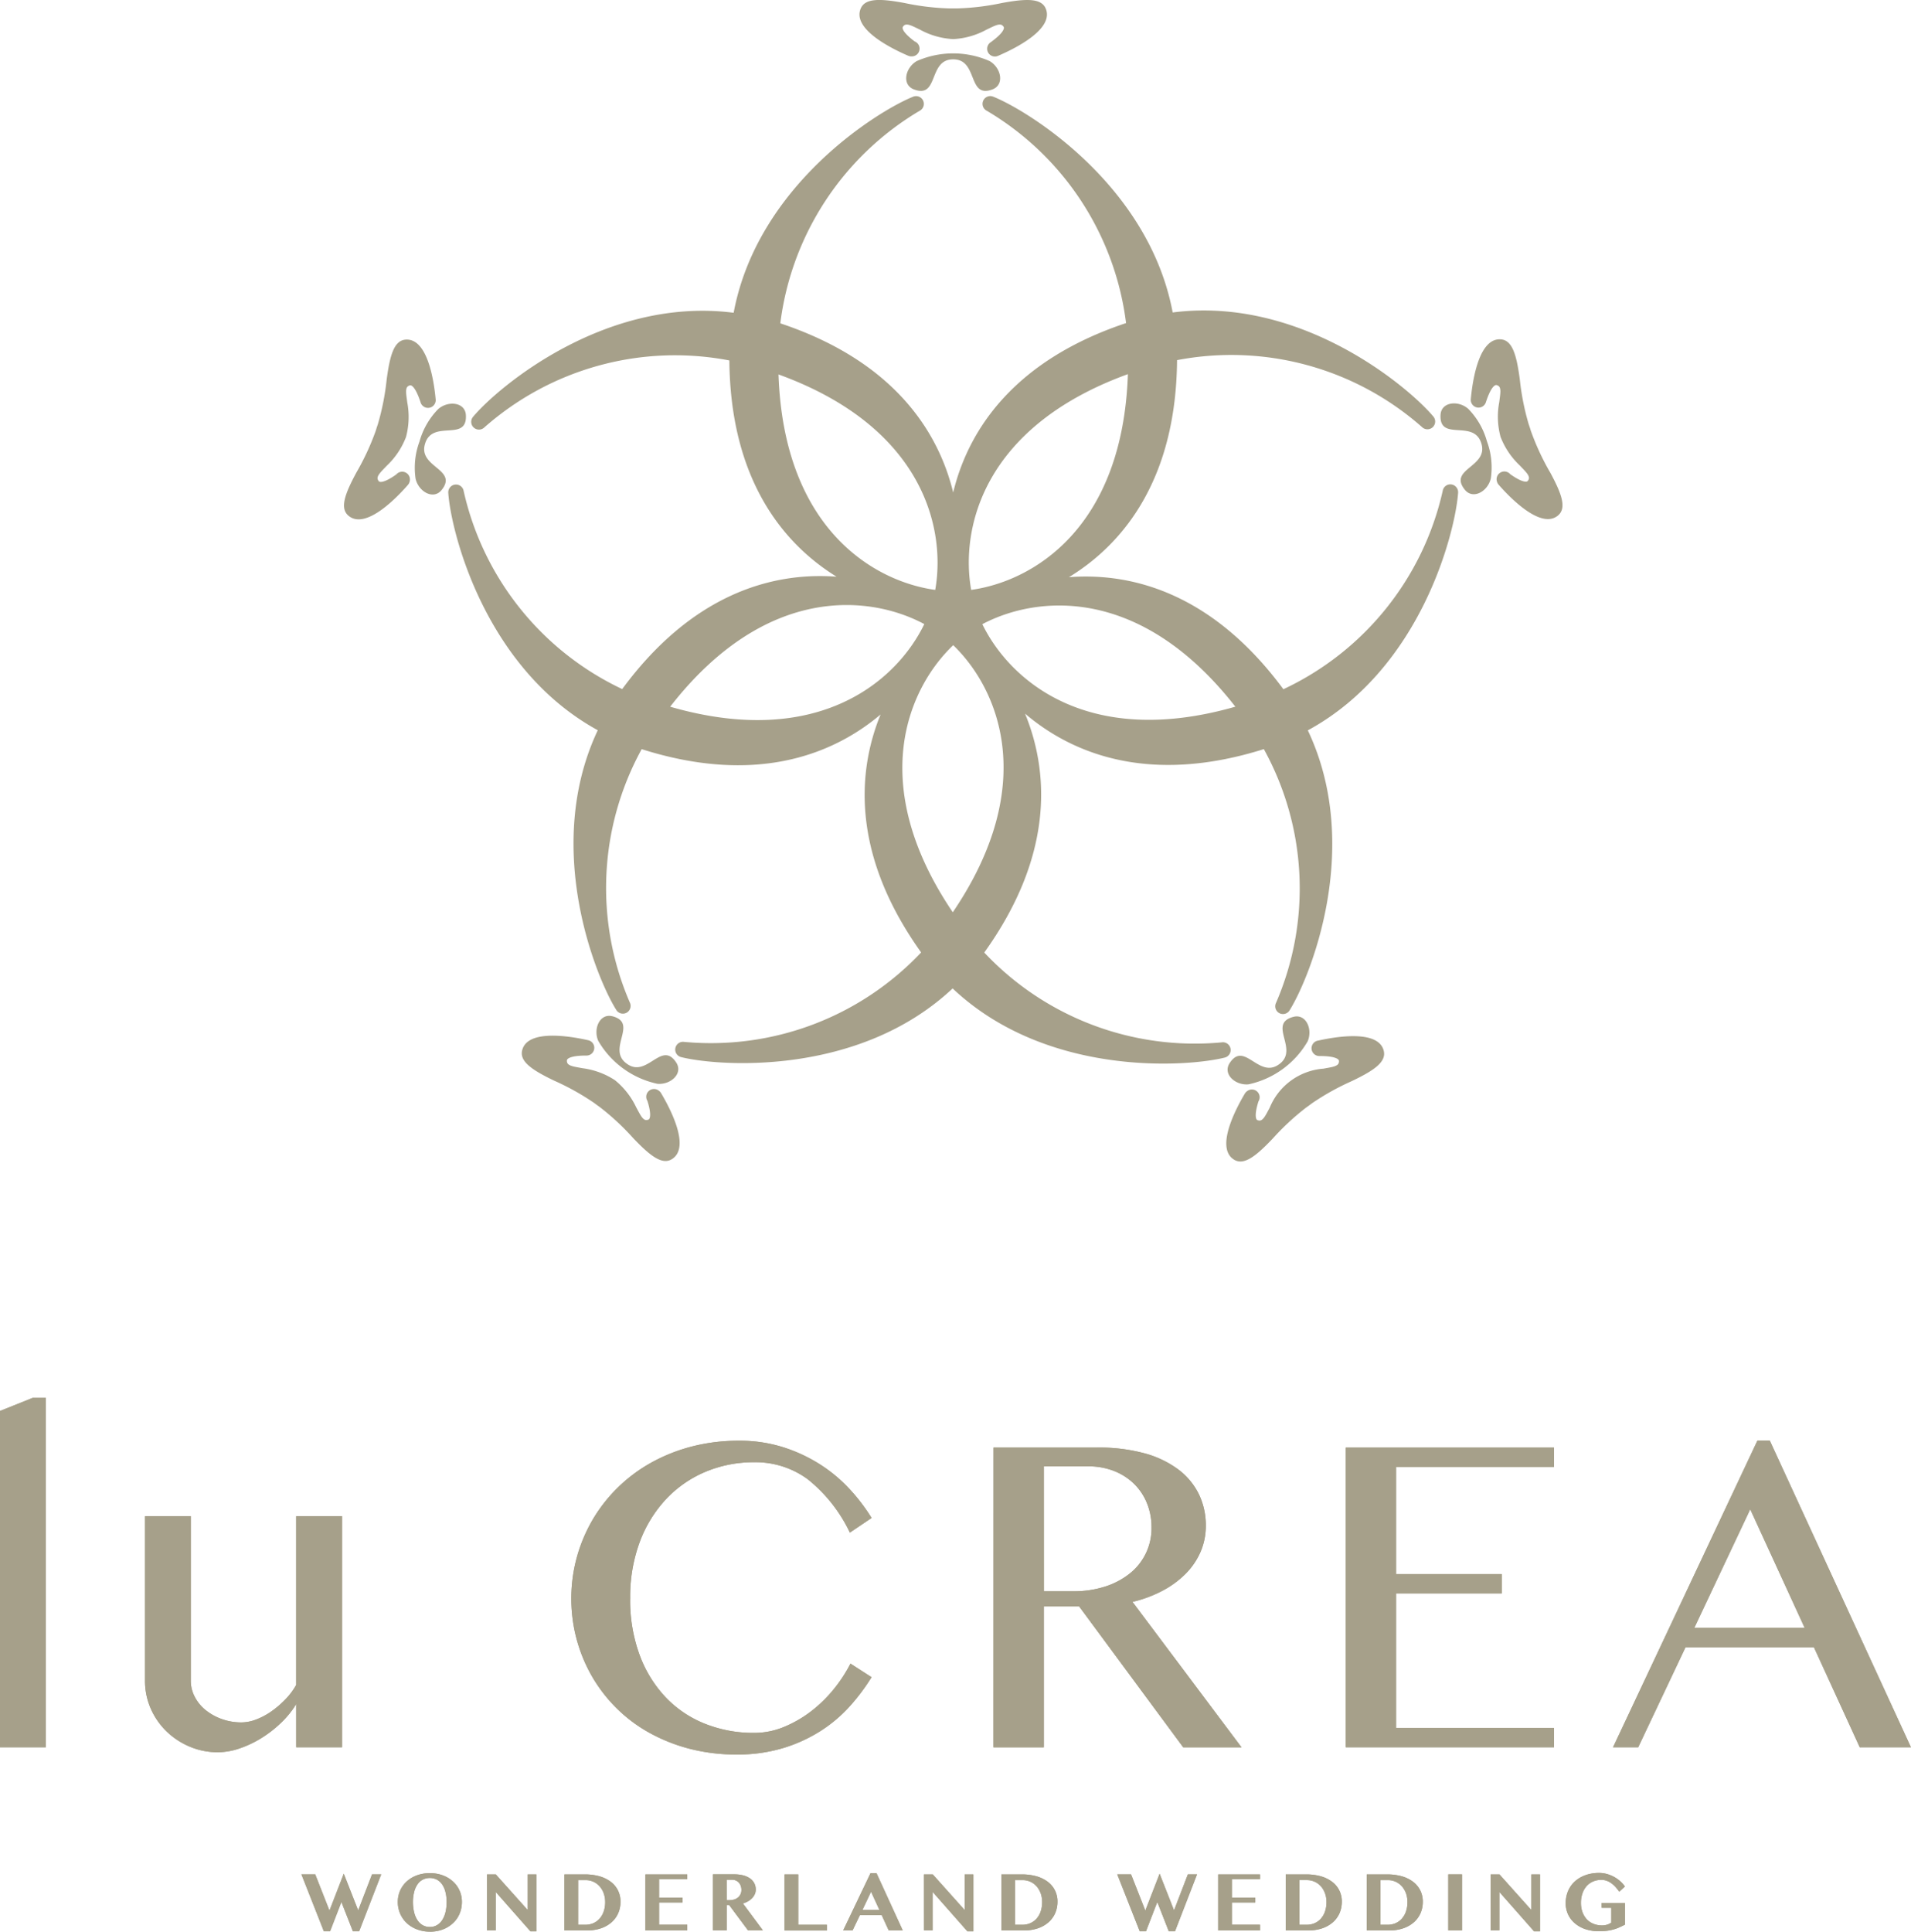 <svg id="art_logo-gold" xmlns="http://www.w3.org/2000/svg" xmlns:xlink="http://www.w3.org/1999/xlink" width="170.701" height="172.514" viewBox="0 0 170.701 172.514">
  <defs>
    <clipPath id="clip-path">
      <rect id="長方形_3" data-name="長方形 3" width="170.701" height="172.514" fill="#a6a08a"/>
    </clipPath>
  </defs>
  <g id="グループ_3" data-name="グループ 3" clip-path="url(#clip-path)">
    <g id="グループ_2317" data-name="グループ 2317">
      <path id="パス_1" data-name="パス 1" d="M72.4,4.515a8.066,8.066,0,0,0-6.525,0c-1.025.606-1.342,2.105-.252,2.523,2.264.869,1.253-2.689,3.515-2.68,2.261-.009,1.25,3.549,3.515,2.68,1.089-.418.772-1.917-.253-2.523" transform="translate(16.006 0.943)" fill="#a6a08a"/>
      <path id="パス_2" data-name="パス 2" d="M65.949,4.979a.69.69,0,0,0,.274.057h.035A.692.692,0,0,0,66.521,3.7c-.912-.683-1.069-1.047-1.078-1.205,0-.029-.006-.092.121-.212.27-.248.793.065,1.43.364a6.908,6.908,0,0,0,2.973.845,6.913,6.913,0,0,0,2.973-.845c.639-.3,1.164-.612,1.43-.364.128.12.125.183.122.212-.009.165-.177.551-1.189,1.285a.692.692,0,0,0,.682,1.2c1.522-.653,4.981-2.372,4.253-4.191-.386-.973-1.772-.916-3.924-.519A22.377,22.377,0,0,1,70.28.753l-.334,0-.3,0a22.376,22.376,0,0,1-4.03-.484c-2.153-.4-3.54-.455-3.925.519-.728,1.819,2.732,3.537,4.253,4.191" transform="translate(15.182)" fill="#a6a08a"/>
      <path id="パス_3" data-name="パス 3" d="M30.658,32.464c.691-2.154,3.762-.093,3.636-2.515-.061-1.165-1.584-1.326-2.478-.54A6.7,6.7,0,0,0,30.152,32.3a6.708,6.708,0,0,0-.353,3.316c.261,1.163,1.588,1.928,2.322,1.021,1.526-1.886-2.17-2.024-1.463-4.172" transform="translate(7.322 7.129)" fill="#a6a08a"/>
      <path id="パス_4" data-name="パス 4" d="M32.29,30.417a.69.69,0,0,0,.55-.743c-.152-1.648-.717-5.469-2.672-5.34-1.045.067-1.418,1.4-1.705,3.572a22.315,22.315,0,0,1-.787,3.985l-.106.315-.087.283a22.4,22.4,0,0,1-1.706,3.683c-1.042,1.925-1.526,3.227-.719,3.893,1.5,1.255,4.208-1.5,5.3-2.75a.682.682,0,0,0,.14-.243l.01-.032a.692.692,0,0,0-1.187-.662c-.93.657-1.325.693-1.48.653-.026-.007-.09-.024-.163-.182-.153-.334.307-.733.788-1.246a6.923,6.923,0,0,0,1.723-2.565,6.929,6.929,0,0,0,.115-3.091c-.087-.7-.223-1.294.1-1.471.152-.085.213-.061.239-.051.153.061.469.339.855,1.528a.694.694,0,0,0,.8.464" transform="translate(6.076 5.997)" fill="#a6a08a"/>
      <path id="パス_5" data-name="パス 5" d="M44.182,72.827c-1.128-.3-1.751,1.1-1.279,2.19a8.069,8.069,0,0,0,5.279,3.835c1.187.112,2.325-.914,1.688-1.895-1.321-2.032-2.6,1.441-4.419.1-1.836-1.32,1.073-3.6-1.269-4.233" transform="translate(10.535 17.939)" fill="#a6a08a"/>
      <path id="パス_6" data-name="パス 6" d="M49.643,79.127l-.027-.021a.693.693,0,0,0-1,.925c.338,1.089.249,1.473.163,1.609-.014.022-.05.077-.222.1-.365.044-.6-.517-.944-1.136a6.905,6.905,0,0,0-1.907-2.429,6.93,6.93,0,0,0-2.9-1.064c-.693-.133-1.3-.188-1.371-.547-.032-.17.009-.219.026-.242.1-.128.467-.342,1.718-.34a.693.693,0,0,0,.151-1.369c-1.614-.364-5.425-1.01-5.9.891-.258,1.013.9,1.782,2.871,2.726a22.372,22.372,0,0,1,3.547,1.978l.268.2.241.171a22.274,22.274,0,0,1,2.975,2.761c1.509,1.587,2.6,2.449,3.48,1.887,1.659-1.042-.131-4.467-.977-5.89a.674.674,0,0,0-.188-.208" transform="translate(9.215 18.289)" fill="#a6a08a"/>
      <path id="パス_7" data-name="パス 7" d="M121.716,41.564a.694.694,0,0,0-.763.576,25.8,25.8,0,0,1-14.233,17.717C100.574,51.535,93.5,49.393,87.565,49.851c5.092-3.112,9.577-9.008,9.658-19.385A25.742,25.742,0,0,1,119.1,36.441a.692.692,0,0,0,1.021-.932c-2.154-2.584-11.788-10.782-23.289-9.3C94.691,14.815,83.917,8.185,80.8,6.936a.692.692,0,0,0-.572,1.259A25.747,25.747,0,0,1,92.668,27.157c-9.82,3.274-14.045,9.339-15.442,15.13C75.82,36.5,71.593,30.448,61.783,27.179A25.811,25.811,0,0,1,74.232,8.195a.693.693,0,0,0-.575-1.259c-3.124,1.251-13.909,7.89-16.041,19.3-11.5-1.481-21.129,6.713-23.283,9.3a.692.692,0,0,0,1.021.932,25.746,25.746,0,0,1,21.879-5.974c.086,10.308,4.522,16.192,9.577,19.314C60.872,49.356,53.8,51.51,47.662,59.844A25.8,25.8,0,0,1,33.5,42.164a.693.693,0,0,0-1.376.156c.224,3.354,3.2,15.634,13.355,21.2-4.943,10.472-.132,22.148,1.66,24.992a.691.691,0,0,0,1.2-.682,25.748,25.748,0,0,1,1.062-22.621c9.83,3.119,16.8.735,21.339-3.095-2.246,5.5-2.37,12.863,3.623,21.25a25.82,25.82,0,0,1-21.177,7.989.693.693,0,0,0-.274,1.356c3.255.823,15.834,1.787,24.264-6.13,8.431,7.964,21.05,7,24.311,6.174a.693.693,0,0,0-.275-1.357,25.8,25.8,0,0,1-21.21-8.023c6.043-8.425,5.907-15.823,3.642-21.337,4.526,3.853,11.491,6.268,21.331,3.17a25.744,25.744,0,0,1,1.086,22.669.692.692,0,0,0,1.2.683c1.792-2.847,6.612-14.546,1.643-25.028C119.118,57.981,122.1,45.657,122.329,42.3a.7.7,0,0,0-.613-.733M92.832,31.718c-.47,13.838-8.556,18.514-14,19.267-.964-5.408.983-14.542,14-19.267m-31.211.025c13,4.717,14.96,13.831,14,19.243-5.44-.75-13.524-5.418-14-19.243M51.945,61.419c8.535-10.97,17.852-9.98,22.7-7.379-2.388,4.952-9.343,11.234-22.7,7.379m25.245,18.36c-7.782-11.511-3.939-20.066.039-23.856,3.964,3.817,7.754,12.366-.039,23.856m2.64-25.731c4.859-2.571,14.11-3.505,22.6,7.369-13.269,3.8-20.2-2.432-22.6-7.369" transform="translate(7.918 1.697)" fill="#a6a08a"/>
      <path id="パス_8" data-name="パス 8" d="M105.71,29.39c-.892-.788-2.417-.627-2.477.54-.126,2.422,2.945.36,3.636,2.514.707,2.148-2.989,2.286-1.463,4.172.735.907,2.062.142,2.321-1.02a6.724,6.724,0,0,0-.352-3.317,6.687,6.687,0,0,0-1.665-2.889" transform="translate(25.443 7.124)" fill="#a6a08a"/>
      <path id="パス_9" data-name="パス 9" d="M112.462,36.154a22.348,22.348,0,0,1-1.7-3.683l-.087-.282-.108-.317a22.434,22.434,0,0,1-.787-3.984c-.288-2.169-.661-3.505-1.706-3.574-1.954-.13-2.519,3.692-2.671,5.341a.692.692,0,0,0,1.347.279c.386-1.189.7-1.468.856-1.528.025-.011.085-.034.238.05.32.177.183.773.1,1.472a6.905,6.905,0,0,0,.115,3.09,6.91,6.91,0,0,0,1.724,2.565c.479.514.94.914.787,1.248-.075.158-.137.175-.163.181-.155.041-.55,0-1.48-.653a.693.693,0,0,0-1.187.662l.011.034a.681.681,0,0,0,.138.243c1.091,1.244,3.8,4,5.3,2.75.805-.667.323-1.969-.722-3.894" transform="translate(25.977 5.992)" fill="#a6a08a"/>
      <path id="パス_10" data-name="パス 10" d="M92.576,77.1c-1.825,1.336-3.1-2.135-4.42-.1-.636.98.5,2.006,1.689,1.893a8.065,8.065,0,0,0,5.279-3.837c.472-1.093-.151-2.492-1.279-2.188-2.342.627.566,2.91-1.269,4.233" transform="translate(21.682 17.947)" fill="#a6a08a"/>
      <path id="パス_11" data-name="パス 11" d="M96.039,74.645a.693.693,0,0,0,.151,1.37c1.25,0,1.613.213,1.718.34.019.021.059.072.026.242-.07.359-.678.413-1.37.546a5.649,5.649,0,0,0-4.811,3.5c-.34.616-.577,1.177-.942,1.134-.174-.022-.208-.076-.223-.1-.086-.135-.173-.52.163-1.609a.692.692,0,0,0-1-.924l-.027.02a.708.708,0,0,0-.189.208c-.844,1.423-2.634,4.847-.976,5.891.884.561,1.972-.3,3.48-1.888a22.284,22.284,0,0,1,2.977-2.76l.241-.172.268-.2a22.316,22.316,0,0,1,3.546-1.979c1.974-.942,3.129-1.711,2.871-2.726-.48-1.9-4.289-1.255-5.9-.891" transform="translate(21.66 18.297)" fill="#a6a08a"/>
    </g>
    <path id="パス_12" data-name="パス 12" d="M4.093,131.365H0v-30.04l2.92-1.169H4.093Z" transform="translate(0 24.685)" fill="#a6a08a"/>
    <path id="パス_13" data-name="パス 13" d="M14.482,108.635v14.682a3.076,3.076,0,0,0,.355,1.451,3.72,3.72,0,0,0,.971,1.184,4.909,4.909,0,0,0,1.44.8,5.168,5.168,0,0,0,1.769.3,3.754,3.754,0,0,0,1.306-.261,6.186,6.186,0,0,0,1.356-.722A8.484,8.484,0,0,0,22.926,125a6.069,6.069,0,0,0,.971-1.3V108.635h4.095v20.64H23.9v-3.862a8.366,8.366,0,0,1-1.355,1.673,10.451,10.451,0,0,1-1.767,1.372,9.429,9.429,0,0,1-1.959.924,6.078,6.078,0,0,1-1.913.335,6.416,6.416,0,0,1-2.537-.509,6.718,6.718,0,0,1-2.075-1.374,6.444,6.444,0,0,1-1.395-2.028,6.176,6.176,0,0,1-.509-2.49V108.635Z" transform="translate(2.56 26.775)" fill="#a6a08a"/>
    <path id="パス_14" data-name="パス 14" d="M46.2,117.312a14.185,14.185,0,0,0,.845,5.054,11.074,11.074,0,0,0,2.325,3.776,9.889,9.889,0,0,0,3.509,2.363,11.657,11.657,0,0,0,4.391.816,6.941,6.941,0,0,0,2.71-.548,10.634,10.634,0,0,0,2.431-1.418,12.079,12.079,0,0,0,2.009-1.979,13.171,13.171,0,0,0,1.46-2.242l1.883,1.213a17.958,17.958,0,0,1-1.949,2.6,12.737,12.737,0,0,1-2.6,2.2,13.533,13.533,0,0,1-3.346,1.529,14.1,14.1,0,0,1-4.171.577,16.607,16.607,0,0,1-4.169-.509,15.409,15.409,0,0,1-3.6-1.425,13.26,13.26,0,0,1-2.94-2.2,13.53,13.53,0,0,1-2.191-2.833,13.9,13.9,0,0,1-1.855-6.968,13.83,13.83,0,0,1,.489-3.662,14.066,14.066,0,0,1,1.4-3.344,13.782,13.782,0,0,1,2.239-2.873,13.942,13.942,0,0,1,2.989-2.24,15.426,15.426,0,0,1,3.641-1.451,16.66,16.66,0,0,1,4.229-.519,12.824,12.824,0,0,1,3.93.577,14.07,14.07,0,0,1,3.286,1.527,13.343,13.343,0,0,1,2.643,2.2,16.707,16.707,0,0,1,1.979,2.593l-1.941,1.308a13.5,13.5,0,0,0-3.766-4.766,7.876,7.876,0,0,0-4.768-1.518,11.106,11.106,0,0,0-4.343.846,10.275,10.275,0,0,0-3.516,2.422,11.417,11.417,0,0,0-2.366,3.825,14.046,14.046,0,0,0-.864,5.073" transform="translate(10.089 25.441)" fill="#a6a08a"/>
    <path id="パス_15" data-name="パス 15" d="M71.195,103.717h9.264a15.532,15.532,0,0,1,4.238.517,8.971,8.971,0,0,1,3.025,1.452,6.148,6.148,0,0,1,1.827,2.209,6.367,6.367,0,0,1,.615,2.8,5.8,5.8,0,0,1-.471,2.335,6.408,6.408,0,0,1-1.336,1.962,8.471,8.471,0,0,1-2.075,1.517,11.177,11.177,0,0,1-2.67.991l9.742,12.991H88.146l-9.3-12.587H75.691v12.587h-4.5Zm4.5,12.837h2.6a9.2,9.2,0,0,0,2.8-.4,6.873,6.873,0,0,0,2.219-1.144,5.145,5.145,0,0,0,2-4.161,5.629,5.629,0,0,0-.424-2.2,5.079,5.079,0,0,0-1.172-1.728,5.378,5.378,0,0,0-1.789-1.126,6.216,6.216,0,0,0-2.266-.4H75.691Z" transform="translate(17.547 25.562)" fill="#a6a08a"/>
    <path id="パス_16" data-name="パス 16" d="M115.043,103.717v1.729H100.935v9.57h9.438v1.73h-9.438v12.012h14.107v1.729h-18.6v-26.77Z" transform="translate(23.769 25.563)" fill="#a6a08a"/>
    <path id="パス_17" data-name="パス 17" d="M129.6,103.223l12.607,27.386h-4.573l-4.095-8.935H122.071l-4.228,8.935h-2.249l12.895-27.386Zm-6.745,16.72h9.858l-4.862-10.59Z" transform="translate(28.49 25.441)" fill="#a6a08a"/>
    <path id="パス_18" data-name="パス 18" d="M22.834,134.307l1.273,3.238,1.276-3.294,1.288,3.274,1.238-3.218h.82l-1.971,5.086H26.2l-1.027-2.615-1.01,2.615h-.558L21.6,134.307Z" transform="translate(5.323 33.088)" fill="#a6a08a"/>
    <path id="パス_19" data-name="パス 19" d="M31.371,139.437a3.266,3.266,0,0,1-.774-.09,2.848,2.848,0,0,1-.686-.254,2.736,2.736,0,0,1-.577-.4,2.414,2.414,0,0,1-.442-.534,2.459,2.459,0,0,1-.283-.642,2.548,2.548,0,0,1-.1-.73,2.473,2.473,0,0,1,.1-.72,2.422,2.422,0,0,1,.725-1.139,2.654,2.654,0,0,1,.577-.39,3.056,3.056,0,0,1,.686-.243,3.525,3.525,0,0,1,1.548,0,3,3,0,0,1,.686.246,2.817,2.817,0,0,1,.575.388,2.4,2.4,0,0,1,.445.516,2.464,2.464,0,0,1,.283.621,2.525,2.525,0,0,1,.1.715,2.751,2.751,0,0,1-.1.748,2.585,2.585,0,0,1-.283.647,2.439,2.439,0,0,1-.445.528,2.662,2.662,0,0,1-.575.4,2.744,2.744,0,0,1-.686.251,3.348,3.348,0,0,1-.774.086m0-.424a1.237,1.237,0,0,0,.646-.168,1.45,1.45,0,0,0,.469-.465,2.246,2.246,0,0,0,.285-.7,3.844,3.844,0,0,0,.1-.889,3.632,3.632,0,0,0-.1-.871,2.071,2.071,0,0,0-.285-.679,1.369,1.369,0,0,0-.469-.444,1.406,1.406,0,0,0-1.3,0,1.319,1.319,0,0,0-.47.444,2.071,2.071,0,0,0-.285.679,3.636,3.636,0,0,0-.1.871,3.847,3.847,0,0,0,.1.889,2.246,2.246,0,0,0,.285.7,1.4,1.4,0,0,0,.47.465,1.24,1.24,0,0,0,.651.168" transform="translate(7.026 33.078)" fill="#a6a08a"/>
    <path id="パス_20" data-name="パス 20" d="M34.9,134.3h.784l2.854,3.187V134.3h.77v5.086H38.78l-3.1-3.515V139.3H34.9Z" transform="translate(8.601 33.099)" fill="#a6a08a"/>
    <path id="パス_21" data-name="パス 21" d="M40.449,134.3h1.817a4.859,4.859,0,0,1,1.286.162,3.078,3.078,0,0,1,1.011.48,2.213,2.213,0,0,1,.659.772,2.246,2.246,0,0,1,.236,1.045,2.52,2.52,0,0,1-.2.993,2.334,2.334,0,0,1-.583.811,2.811,2.811,0,0,1-.939.545,3.787,3.787,0,0,1-1.28.2H40.449Zm1.225,4.5h.654a1.778,1.778,0,0,0,.682-.133,1.616,1.616,0,0,0,.56-.393,1.9,1.9,0,0,0,.378-.636,2.467,2.467,0,0,0,.14-.864,2.274,2.274,0,0,0-.131-.782,1.91,1.91,0,0,0-.364-.623,1.679,1.679,0,0,0-.556-.411,1.715,1.715,0,0,0-.708-.148h-.654Z" transform="translate(9.969 33.099)" fill="#a6a08a"/>
    <path id="パス_22" data-name="パス 22" d="M49.99,134.3v.426H47.477v1.653h2.087v.431H47.477v1.986H49.99v.512H46.252V134.3Z" transform="translate(11.399 33.099)" fill="#a6a08a"/>
    <path id="パス_23" data-name="パス 23" d="M51.091,134.295h1.882a3.212,3.212,0,0,1,.851.1,1.886,1.886,0,0,1,.608.285,1.2,1.2,0,0,1,.364.434,1.221,1.221,0,0,1,.121.545,1.006,1.006,0,0,1-.082.4,1.249,1.249,0,0,1-.234.354,1.7,1.7,0,0,1-.361.284,2.221,2.221,0,0,1-.469.2l1.782,2.4H54.221l-1.685-2.266h-.217V139.3H51.091Zm1.228,2.308h.267A1.363,1.363,0,0,0,53,136.54a.987.987,0,0,0,.332-.179.848.848,0,0,0,.222-.29.864.864,0,0,0,.081-.384,1.054,1.054,0,0,0-.061-.363.891.891,0,0,0-.171-.288.747.747,0,0,0-.259-.187.807.807,0,0,0-.328-.069h-.5Z" transform="translate(12.592 33.099)" fill="#a6a08a"/>
    <path id="パス_24" data-name="パス 24" d="M56.223,134.3H57.45v4.5h2.556v.512H56.223Z" transform="translate(13.857 33.099)" fill="#a6a08a"/>
    <path id="パス_25" data-name="パス 25" d="M63.4,134.209l2.345,5.116H64.491l-.626-1.366H61.919l-.656,1.366h-.838l2.444-5.116Zm-1.251,3.279h1.508l-.742-1.617Z" transform="translate(14.893 33.078)" fill="#a6a08a"/>
    <path id="パス_26" data-name="パス 26" d="M66.213,134.3H67l2.854,3.187V134.3h.77v5.086h-.53l-3.1-3.515V139.3h-.778Z" transform="translate(16.319 33.099)" fill="#a6a08a"/>
    <path id="パス_27" data-name="パス 27" d="M71.762,134.3h1.817a4.861,4.861,0,0,1,1.288.162,3.078,3.078,0,0,1,1.011.48,2.17,2.17,0,0,1,.895,1.816,2.52,2.52,0,0,1-.2.993,2.35,2.35,0,0,1-.583.811,2.83,2.83,0,0,1-.94.545,3.777,3.777,0,0,1-1.278.2H71.762Zm1.228,4.5h.653a1.782,1.782,0,0,0,.682-.133,1.639,1.639,0,0,0,.56-.393,1.9,1.9,0,0,0,.378-.636,2.527,2.527,0,0,0,.138-.864,2.274,2.274,0,0,0-.128-.782,2,2,0,0,0-.364-.623,1.664,1.664,0,0,0-.558-.411,1.7,1.7,0,0,0-.707-.148H72.99Z" transform="translate(17.687 33.099)" fill="#a6a08a"/>
    <path id="パス_28" data-name="パス 28" d="M81.3,134.307l1.273,3.238,1.278-3.294,1.288,3.274,1.236-3.218h.82l-1.969,5.086h-.557l-1.025-2.615-1.01,2.615h-.561l-2.006-5.086Z" transform="translate(19.733 33.088)" fill="#a6a08a"/>
    <path id="パス_29" data-name="パス 29" d="M91.037,134.3v.426H88.524v1.653h2.087v.431H88.524v1.986h2.513v.512H87.3V134.3Z" transform="translate(21.516 33.099)" fill="#a6a08a"/>
    <path id="パス_30" data-name="パス 30" d="M92.138,134.3h1.819a4.868,4.868,0,0,1,1.288.162,3.078,3.078,0,0,1,1.011.48,2.17,2.17,0,0,1,.895,1.816,2.52,2.52,0,0,1-.2.993,2.334,2.334,0,0,1-.583.811,2.836,2.836,0,0,1-.941.545,3.764,3.764,0,0,1-1.276.2H92.138Zm1.228,4.5h.653a1.789,1.789,0,0,0,.683-.133,1.651,1.651,0,0,0,.56-.393,1.917,1.917,0,0,0,.378-.636,2.526,2.526,0,0,0,.138-.864,2.245,2.245,0,0,0-.13-.782,1.975,1.975,0,0,0-.363-.623,1.672,1.672,0,0,0-1.266-.56h-.653Z" transform="translate(22.709 33.099)" fill="#a6a08a"/>
    <path id="パス_31" data-name="パス 31" d="M97.943,134.3H99.76a4.884,4.884,0,0,1,1.289.162,3.071,3.071,0,0,1,1.01.48,2.209,2.209,0,0,1,.658.772,2.232,2.232,0,0,1,.237,1.045,2.52,2.52,0,0,1-.2.993,2.347,2.347,0,0,1-.582.811,2.83,2.83,0,0,1-.942.545,3.759,3.759,0,0,1-1.276.2H97.943Zm1.227,4.5h.654a1.782,1.782,0,0,0,.682-.133,1.623,1.623,0,0,0,.558-.393,1.9,1.9,0,0,0,.379-.636,2.5,2.5,0,0,0,.138-.864,2.3,2.3,0,0,0-.128-.782,1.958,1.958,0,0,0-.365-.623,1.659,1.659,0,0,0-.557-.411,1.7,1.7,0,0,0-.707-.148H99.17Z" transform="translate(24.139 33.099)" fill="#a6a08a"/>
    <rect id="長方形_1" data-name="長方形 1" width="1.228" height="5.008" transform="translate(129.367 167.395)" fill="#a6a08a"/>
    <path id="パス_32" data-name="パス 32" d="M106.825,134.3h.784l2.854,3.187V134.3h.77v5.086h-.53l-3.1-3.515V139.3h-.777Z" transform="translate(26.328 33.099)" fill="#a6a08a"/>
    <path id="パス_33" data-name="パス 33" d="M115.41,136.883h2.083v1.933c-.162.082-.323.161-.484.233a3.3,3.3,0,0,1-.512.188,4,4,0,0,1-.595.123,5.348,5.348,0,0,1-.728.044,3.8,3.8,0,0,1-1.193-.18,2.874,2.874,0,0,1-.94-.514,2.3,2.3,0,0,1-.838-1.829,2.815,2.815,0,0,1,.1-.753,2.577,2.577,0,0,1,.284-.652,2.394,2.394,0,0,1,.451-.538,2.693,2.693,0,0,1,.595-.4,3.155,3.155,0,0,1,.715-.253,3.683,3.683,0,0,1,.82-.09,2.6,2.6,0,0,1,.734.1,3.015,3.015,0,0,1,.653.272,2.845,2.845,0,0,1,.54.39,2.724,2.724,0,0,1,.4.45l-.507.465a4.348,4.348,0,0,0-.333-.419,2.24,2.24,0,0,0-.369-.333,1.691,1.691,0,0,0-.418-.224,1.413,1.413,0,0,0-.481-.082,1.836,1.836,0,0,0-.725.141,1.609,1.609,0,0,0-.576.4,1.888,1.888,0,0,0-.38.648,2.53,2.53,0,0,0-.141.871,2.339,2.339,0,0,0,.15.861,1.871,1.871,0,0,0,.4.631,1.7,1.7,0,0,0,.6.385,2.023,2.023,0,0,0,.732.131,1.491,1.491,0,0,0,.44-.061,1.317,1.317,0,0,0,.381-.184v-1.331h-.853Z" transform="translate(27.654 33.074)" fill="#a6a08a"/>
    <g id="グループ_2316" data-name="グループ 2316">
      <path id="パス_34" data-name="パス 34" d="M4.093,131.365H0v-30.04l2.92-1.169H4.093Z" transform="translate(0 24.685)" fill="#a6a08a"/>
      <path id="パス_35" data-name="パス 35" d="M14.482,108.635v14.682a3.076,3.076,0,0,0,.355,1.451,3.72,3.72,0,0,0,.971,1.184,4.909,4.909,0,0,0,1.44.8,5.168,5.168,0,0,0,1.769.3,3.754,3.754,0,0,0,1.306-.261,6.186,6.186,0,0,0,1.356-.722A8.484,8.484,0,0,0,22.926,125a6.069,6.069,0,0,0,.971-1.3V108.635h4.095v20.64H23.9v-3.862a8.366,8.366,0,0,1-1.355,1.673,10.451,10.451,0,0,1-1.767,1.372,9.429,9.429,0,0,1-1.959.924,6.078,6.078,0,0,1-1.913.335,6.416,6.416,0,0,1-2.537-.509,6.718,6.718,0,0,1-2.075-1.374,6.444,6.444,0,0,1-1.395-2.028,6.176,6.176,0,0,1-.509-2.49V108.635Z" transform="translate(2.561 26.774)" fill="#a6a08a"/>
      <path id="パス_36" data-name="パス 36" d="M46.2,117.312a14.185,14.185,0,0,0,.845,5.054,11.074,11.074,0,0,0,2.325,3.776,9.889,9.889,0,0,0,3.509,2.363,11.657,11.657,0,0,0,4.391.816,6.941,6.941,0,0,0,2.71-.548,10.634,10.634,0,0,0,2.431-1.418,12.079,12.079,0,0,0,2.009-1.979,13.171,13.171,0,0,0,1.46-2.242l1.883,1.213a17.958,17.958,0,0,1-1.949,2.6,12.737,12.737,0,0,1-2.6,2.2,13.533,13.533,0,0,1-3.346,1.529,14.1,14.1,0,0,1-4.171.577,16.607,16.607,0,0,1-4.169-.509,15.409,15.409,0,0,1-3.6-1.425,13.26,13.26,0,0,1-2.94-2.2,13.53,13.53,0,0,1-2.191-2.833,13.9,13.9,0,0,1-1.855-6.968,13.83,13.83,0,0,1,.489-3.662,14.066,14.066,0,0,1,1.4-3.344,13.782,13.782,0,0,1,2.239-2.873,13.942,13.942,0,0,1,2.989-2.24,15.426,15.426,0,0,1,3.641-1.451,16.66,16.66,0,0,1,4.229-.519,12.824,12.824,0,0,1,3.93.577,14.07,14.07,0,0,1,3.286,1.527,13.343,13.343,0,0,1,2.643,2.2,16.707,16.707,0,0,1,1.979,2.593l-1.941,1.308a13.5,13.5,0,0,0-3.766-4.766,7.876,7.876,0,0,0-4.768-1.518,11.106,11.106,0,0,0-4.343.846,10.275,10.275,0,0,0-3.516,2.422,11.417,11.417,0,0,0-2.366,3.825,14.046,14.046,0,0,0-.864,5.073" transform="translate(10.09 25.44)" fill="#a6a08a"/>
      <path id="パス_37" data-name="パス 37" d="M71.195,103.717h9.264a15.532,15.532,0,0,1,4.238.517,8.971,8.971,0,0,1,3.025,1.452,6.148,6.148,0,0,1,1.827,2.209,6.367,6.367,0,0,1,.615,2.8,5.8,5.8,0,0,1-.471,2.335,6.408,6.408,0,0,1-1.336,1.962,8.471,8.471,0,0,1-2.075,1.517,11.177,11.177,0,0,1-2.67.991l9.742,12.991H88.146l-9.3-12.587H75.691v12.587h-4.5Zm4.5,12.837h2.6a9.2,9.2,0,0,0,2.8-.4,6.873,6.873,0,0,0,2.219-1.144,5.145,5.145,0,0,0,2-4.161,5.629,5.629,0,0,0-.424-2.2,5.079,5.079,0,0,0-1.172-1.728,5.378,5.378,0,0,0-1.789-1.126,6.216,6.216,0,0,0-2.266-.4H75.691Z" transform="translate(17.547 25.563)" fill="#a6a08a"/>
      <path id="パス_38" data-name="パス 38" d="M115.043,103.717v1.729H100.935v9.57h9.438v1.73h-9.438v12.012h14.107v1.729h-18.6v-26.77Z" transform="translate(23.77 25.563)" fill="#a6a08a"/>
      <path id="パス_39" data-name="パス 39" d="M129.6,103.223l12.607,27.386h-4.573l-4.095-8.935H122.071l-4.228,8.935h-2.249l12.895-27.386Zm-6.745,16.72h9.858l-4.862-10.59Z" transform="translate(28.49 25.44)" fill="#a6a08a"/>
    </g>
    <g id="グループ_2315" data-name="グループ 2315">
      <path id="パス_40" data-name="パス 40" d="M22.834,134.307l1.273,3.238,1.276-3.294,1.288,3.274,1.238-3.218h.82l-1.971,5.086H26.2l-1.027-2.615-1.01,2.615h-.558L21.6,134.307Z" transform="translate(5.324 33.088)" fill="#a6a08a"/>
      <path id="パス_41" data-name="パス 41" d="M31.371,139.437a3.266,3.266,0,0,1-.774-.09,2.848,2.848,0,0,1-.686-.254,2.736,2.736,0,0,1-.577-.4,2.414,2.414,0,0,1-.442-.534,2.459,2.459,0,0,1-.283-.642,2.548,2.548,0,0,1-.1-.73,2.473,2.473,0,0,1,.1-.72,2.422,2.422,0,0,1,.725-1.139,2.654,2.654,0,0,1,.577-.39,3.056,3.056,0,0,1,.686-.243,3.525,3.525,0,0,1,1.548,0,3,3,0,0,1,.686.246,2.817,2.817,0,0,1,.575.388,2.4,2.4,0,0,1,.445.516,2.464,2.464,0,0,1,.283.621,2.525,2.525,0,0,1,.1.715,2.751,2.751,0,0,1-.1.748,2.585,2.585,0,0,1-.283.647,2.439,2.439,0,0,1-.445.528,2.662,2.662,0,0,1-.575.4,2.744,2.744,0,0,1-.686.251,3.348,3.348,0,0,1-.774.086m0-.424a1.237,1.237,0,0,0,.646-.168,1.45,1.45,0,0,0,.469-.465,2.246,2.246,0,0,0,.285-.7,3.844,3.844,0,0,0,.1-.889,3.632,3.632,0,0,0-.1-.871,2.071,2.071,0,0,0-.285-.679,1.369,1.369,0,0,0-.469-.444,1.406,1.406,0,0,0-1.3,0,1.319,1.319,0,0,0-.47.444,2.071,2.071,0,0,0-.285.679,3.636,3.636,0,0,0-.1.871,3.847,3.847,0,0,0,.1.889,2.246,2.246,0,0,0,.285.7,1.4,1.4,0,0,0,.47.465,1.24,1.24,0,0,0,.651.168" transform="translate(7.025 33.077)" fill="#a6a08a"/>
      <path id="パス_42" data-name="パス 42" d="M34.9,134.3h.784l2.854,3.187V134.3h.77v5.086H38.78l-3.1-3.515V139.3H34.9Z" transform="translate(8.602 33.099)" fill="#a6a08a"/>
      <path id="パス_43" data-name="パス 43" d="M40.449,134.3h1.817a4.859,4.859,0,0,1,1.286.162,3.078,3.078,0,0,1,1.011.48,2.213,2.213,0,0,1,.659.772,2.246,2.246,0,0,1,.236,1.045,2.52,2.52,0,0,1-.2.993,2.334,2.334,0,0,1-.583.811,2.811,2.811,0,0,1-.939.545,3.787,3.787,0,0,1-1.28.2H40.449Zm1.225,4.5h.654a1.778,1.778,0,0,0,.682-.133,1.616,1.616,0,0,0,.56-.393,1.9,1.9,0,0,0,.378-.636,2.467,2.467,0,0,0,.14-.864,2.274,2.274,0,0,0-.131-.782,1.91,1.91,0,0,0-.364-.623,1.679,1.679,0,0,0-.556-.411,1.715,1.715,0,0,0-.708-.148h-.654Z" transform="translate(9.969 33.099)" fill="#a6a08a"/>
      <path id="パス_44" data-name="パス 44" d="M49.99,134.3v.426H47.477v1.653h2.087v.431H47.477v1.986H49.99v.512H46.252V134.3Z" transform="translate(11.4 33.099)" fill="#a6a08a"/>
      <path id="パス_45" data-name="パス 45" d="M51.091,134.295h1.882a3.212,3.212,0,0,1,.851.1,1.886,1.886,0,0,1,.608.285,1.2,1.2,0,0,1,.364.434,1.221,1.221,0,0,1,.121.545,1.006,1.006,0,0,1-.082.4,1.249,1.249,0,0,1-.234.354,1.7,1.7,0,0,1-.361.284,2.221,2.221,0,0,1-.469.2l1.782,2.4H54.221l-1.685-2.266h-.217V139.3H51.091Zm1.228,2.308h.267A1.363,1.363,0,0,0,53,136.54a.987.987,0,0,0,.332-.179.848.848,0,0,0,.222-.29.864.864,0,0,0,.081-.384,1.054,1.054,0,0,0-.061-.363.891.891,0,0,0-.171-.288.747.747,0,0,0-.259-.187.807.807,0,0,0-.328-.069h-.5Z" transform="translate(12.592 33.099)" fill="#a6a08a"/>
      <path id="パス_46" data-name="パス 46" d="M56.223,134.3H57.45v4.5h2.556v.512H56.223Z" transform="translate(13.857 33.099)" fill="#a6a08a"/>
      <path id="パス_47" data-name="パス 47" d="M63.4,134.209l2.345,5.116H64.491l-.626-1.366H61.919l-.656,1.366h-.838l2.444-5.116Zm-1.251,3.279h1.508l-.742-1.617Z" transform="translate(14.893 33.077)" fill="#a6a08a"/>
      <path id="パス_48" data-name="パス 48" d="M66.213,134.3H67l2.854,3.187V134.3h.77v5.086h-.53l-3.1-3.515V139.3h-.778Z" transform="translate(16.318 33.099)" fill="#a6a08a"/>
      <path id="パス_49" data-name="パス 49" d="M71.762,134.3h1.817a4.861,4.861,0,0,1,1.288.162,3.078,3.078,0,0,1,1.011.48,2.17,2.17,0,0,1,.895,1.816,2.52,2.52,0,0,1-.2.993,2.35,2.35,0,0,1-.583.811,2.83,2.83,0,0,1-.94.545,3.777,3.777,0,0,1-1.278.2H71.762Zm1.228,4.5h.653a1.782,1.782,0,0,0,.682-.133,1.639,1.639,0,0,0,.56-.393,1.9,1.9,0,0,0,.378-.636,2.527,2.527,0,0,0,.138-.864,2.274,2.274,0,0,0-.128-.782,2,2,0,0,0-.364-.623,1.664,1.664,0,0,0-.558-.411,1.7,1.7,0,0,0-.707-.148H72.99Z" transform="translate(17.688 33.099)" fill="#a6a08a"/>
      <path id="パス_50" data-name="パス 50" d="M81.3,134.307l1.273,3.238,1.278-3.294,1.288,3.274,1.236-3.218h.82l-1.969,5.086h-.557l-1.025-2.615-1.01,2.615h-.561l-2.006-5.086Z" transform="translate(19.732 33.088)" fill="#a6a08a"/>
      <path id="パス_51" data-name="パス 51" d="M91.037,134.3v.426H88.524v1.653h2.087v.431H88.524v1.986h2.513v.512H87.3V134.3Z" transform="translate(21.516 33.099)" fill="#a6a08a"/>
      <path id="パス_52" data-name="パス 52" d="M92.138,134.3h1.819a4.868,4.868,0,0,1,1.288.162,3.078,3.078,0,0,1,1.011.48,2.17,2.17,0,0,1,.895,1.816,2.52,2.52,0,0,1-.2.993,2.334,2.334,0,0,1-.583.811,2.836,2.836,0,0,1-.941.545,3.764,3.764,0,0,1-1.276.2H92.138Zm1.228,4.5h.653a1.789,1.789,0,0,0,.683-.133,1.651,1.651,0,0,0,.56-.393,1.917,1.917,0,0,0,.378-.636,2.526,2.526,0,0,0,.138-.864,2.245,2.245,0,0,0-.13-.782,1.975,1.975,0,0,0-.363-.623,1.672,1.672,0,0,0-1.266-.56h-.653Z" transform="translate(22.709 33.099)" fill="#a6a08a"/>
      <path id="パス_53" data-name="パス 53" d="M97.943,134.3H99.76a4.884,4.884,0,0,1,1.289.162,3.071,3.071,0,0,1,1.01.48,2.209,2.209,0,0,1,.658.772,2.232,2.232,0,0,1,.237,1.045,2.52,2.52,0,0,1-.2.993,2.347,2.347,0,0,1-.582.811,2.83,2.83,0,0,1-.942.545,3.759,3.759,0,0,1-1.276.2H97.943Zm1.227,4.5h.654a1.782,1.782,0,0,0,.682-.133,1.623,1.623,0,0,0,.558-.393,1.9,1.9,0,0,0,.379-.636,2.5,2.5,0,0,0,.138-.864,2.3,2.3,0,0,0-.128-.782,1.958,1.958,0,0,0-.365-.623,1.659,1.659,0,0,0-.557-.411,1.7,1.7,0,0,0-.707-.148H99.17Z" transform="translate(24.139 33.099)" fill="#a6a08a"/>
      <rect id="長方形_2" data-name="長方形 2" width="1.228" height="5.008" transform="translate(129.367 167.396)" fill="#a6a08a"/>
      <path id="パス_54" data-name="パス 54" d="M106.825,134.3h.784l2.854,3.187V134.3h.77v5.086h-.53l-3.1-3.515V139.3h-.777Z" transform="translate(26.328 33.099)" fill="#a6a08a"/>
      <path id="パス_55" data-name="パス 55" d="M115.41,136.883h2.083v1.933c-.162.082-.323.161-.484.233a3.3,3.3,0,0,1-.512.188,4,4,0,0,1-.595.123,5.348,5.348,0,0,1-.728.044,3.8,3.8,0,0,1-1.193-.18,2.874,2.874,0,0,1-.94-.514,2.3,2.3,0,0,1-.838-1.829,2.815,2.815,0,0,1,.1-.753,2.577,2.577,0,0,1,.284-.652,2.394,2.394,0,0,1,.451-.538,2.693,2.693,0,0,1,.595-.4,3.155,3.155,0,0,1,.715-.253,3.683,3.683,0,0,1,.82-.09,2.6,2.6,0,0,1,.734.1,3.015,3.015,0,0,1,.653.272,2.845,2.845,0,0,1,.54.39,2.724,2.724,0,0,1,.4.45l-.507.465a4.348,4.348,0,0,0-.333-.419,2.24,2.24,0,0,0-.369-.333,1.691,1.691,0,0,0-.418-.224,1.413,1.413,0,0,0-.481-.082,1.836,1.836,0,0,0-.725.141,1.609,1.609,0,0,0-.576.4,1.888,1.888,0,0,0-.38.648,2.53,2.53,0,0,0-.141.871,2.339,2.339,0,0,0,.15.861,1.871,1.871,0,0,0,.4.631,1.7,1.7,0,0,0,.6.385,2.023,2.023,0,0,0,.732.131,1.491,1.491,0,0,0,.44-.061,1.317,1.317,0,0,0,.381-.184v-1.331h-.853Z" transform="translate(27.654 33.074)" fill="#a6a08a"/>
    </g>
  </g>
</svg>
